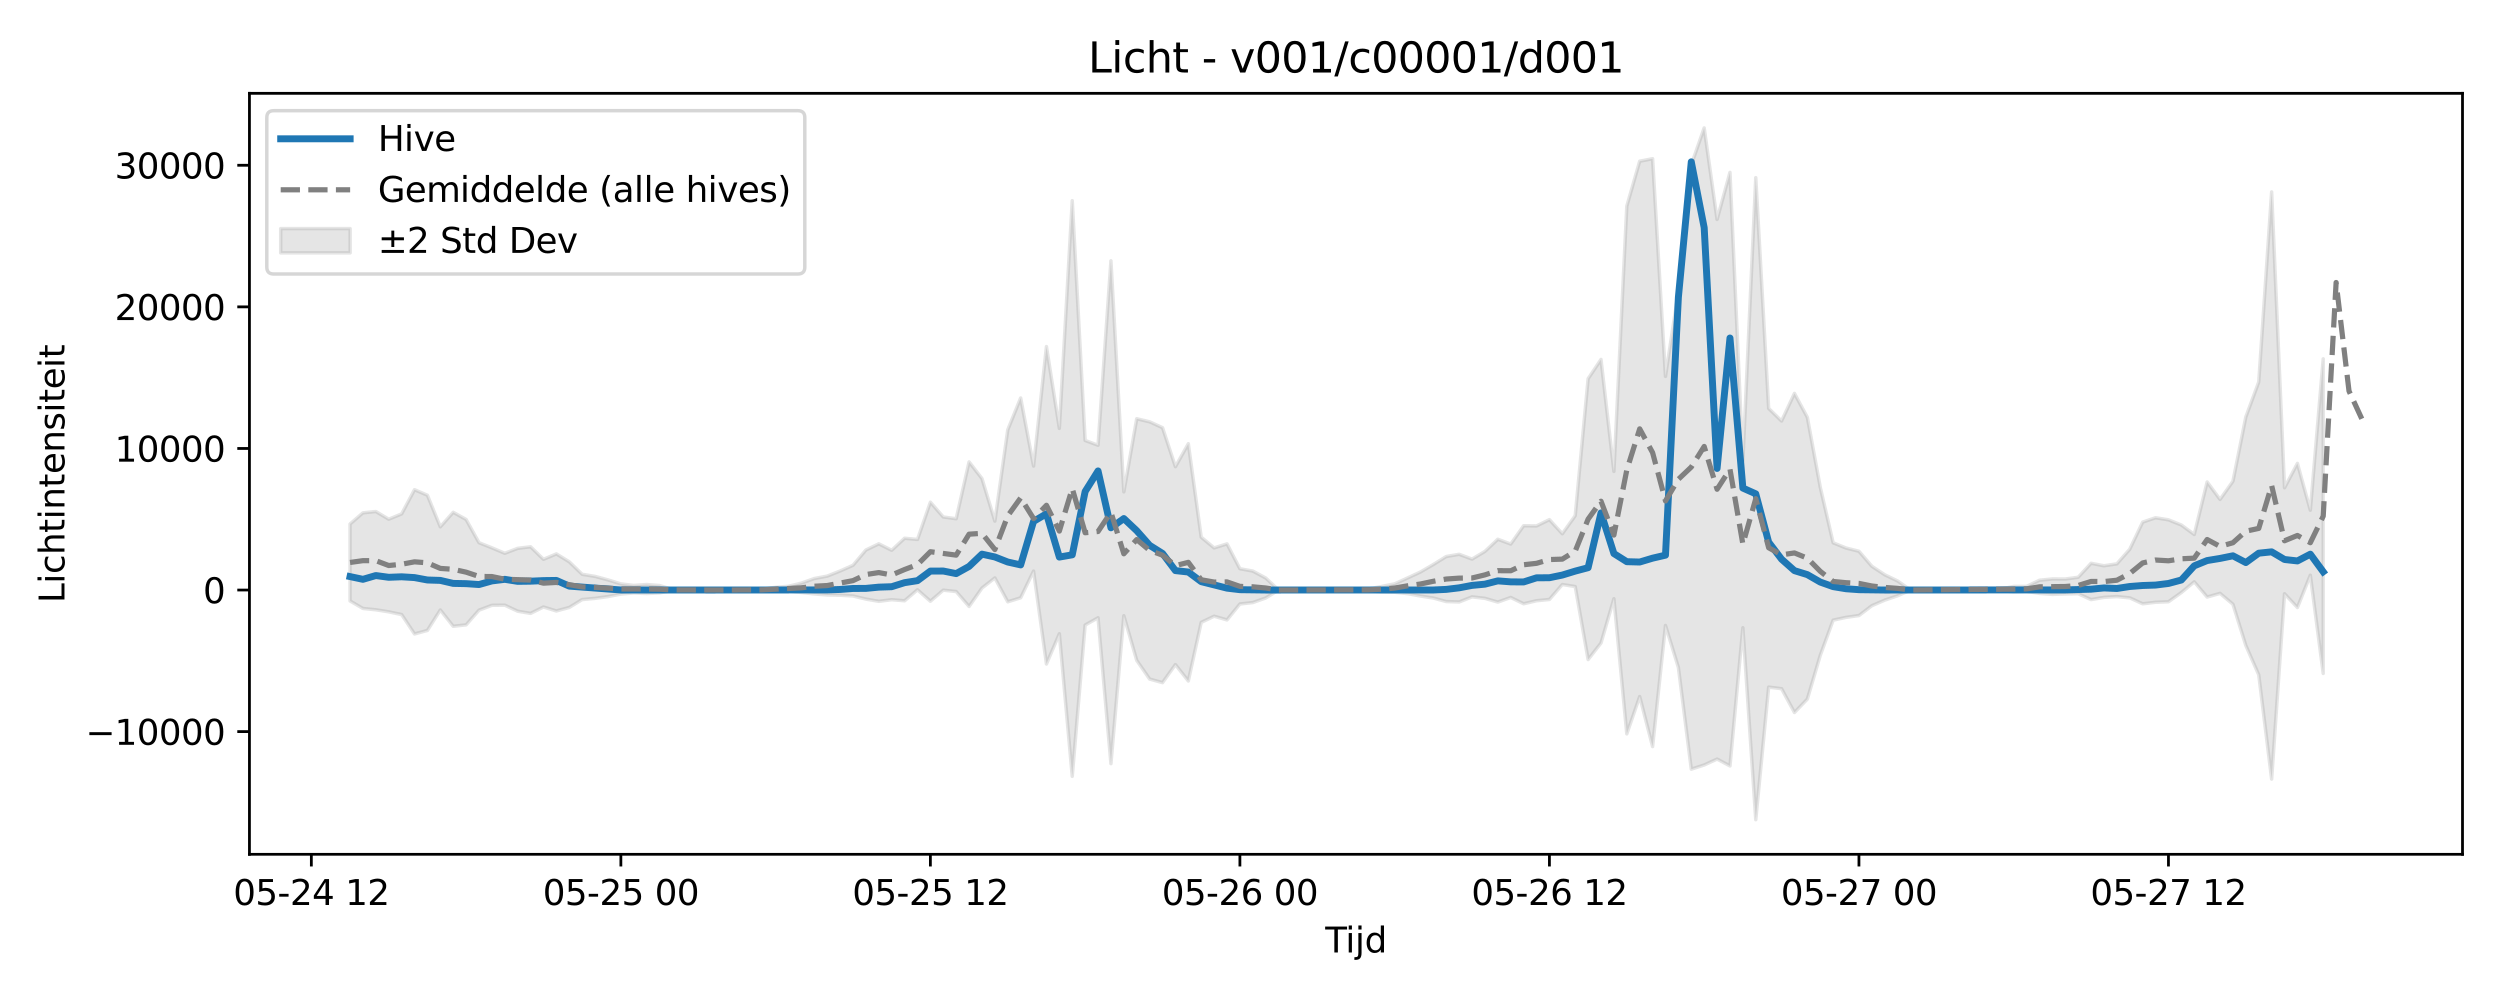 <?xml version="1.0" encoding="utf-8" standalone="no"?>
<!DOCTYPE svg PUBLIC "-//W3C//DTD SVG 1.1//EN"
  "http://www.w3.org/Graphics/SVG/1.1/DTD/svg11.dtd">
<svg xmlns:xlink="http://www.w3.org/1999/xlink" width="720pt" height="288pt" viewBox="0 0 720 288" xmlns="http://www.w3.org/2000/svg" version="1.1">
 <defs>
  <style type="text/css">*{stroke-linejoin: round; stroke-linecap: butt}</style>
 </defs>
 <g id="figure_1">
  <g id="patch_1">
   <path d="M 0 288 
L 720 288 
L 720 0 
L 0 0 
z
" style="fill: #ffffff"/>
  </g>
  <g id="axes_1">
   <g id="patch_2">
    <path d="M 71.84 246.04 
L 709.2 246.04 
L 709.2 26.88 
L 71.84 26.88 
z
" style="fill: #ffffff"/>
   </g>
   <g id="FillBetweenPolyCollection_1">
    <defs>
     <path id="meda83143a2" d="M 100.811 -137.082 
L 100.811 -114.931 
L 104.525 -112.761 
L 108.239 -112.385 
L 111.954 -111.791 
L 115.668 -111.006 
L 119.382 -105.42 
L 123.096 -106.436 
L 126.81 -112.331 
L 130.525 -107.622 
L 134.239 -108.04 
L 137.953 -112.266 
L 141.667 -113.671 
L 145.382 -113.711 
L 149.096 -111.969 
L 152.81 -111.342 
L 156.524 -113.185 
L 160.238 -112.039 
L 163.953 -113.054 
L 167.667 -115.327 
L 171.381 -115.669 
L 175.095 -116.181 
L 178.81 -116.905 
L 182.524 -117.23 
L 186.238 -117.06 
L 189.952 -117.245 
L 193.666 -117.959 
L 197.381 -118.062 
L 201.095 -118.071 
L 204.809 -118.071 
L 208.523 -118.071 
L 212.237 -118.067 
L 215.952 -118.019 
L 219.666 -117.943 
L 223.38 -117.774 
L 227.094 -117.77 
L 230.809 -117.354 
L 234.523 -116.947 
L 238.237 -116.645 
L 241.951 -116.57 
L 245.665 -116.358 
L 249.38 -115.46 
L 253.094 -114.818 
L 256.808 -115.284 
L 260.522 -114.973 
L 264.237 -118.143 
L 267.951 -114.843 
L 271.665 -118.032 
L 275.379 -117.635 
L 279.093 -113.331 
L 282.808 -118.634 
L 286.522 -121.555 
L 290.236 -114.673 
L 293.95 -115.838 
L 297.665 -123.528 
L 301.379 -96.768 
L 305.093 -105.478 
L 308.807 -64.421 
L 312.521 -107.991 
L 316.236 -110.075 
L 319.95 -68.066 
L 323.664 -110.676 
L 327.378 -97.807 
L 331.092 -92.432 
L 334.807 -91.399 
L 338.521 -96.598 
L 342.235 -91.875 
L 345.949 -108.756 
L 349.664 -110.528 
L 353.378 -109.462 
L 357.092 -114.05 
L 360.806 -114.46 
L 364.52 -115.779 
L 368.235 -118.071 
L 371.949 -118.071 
L 375.663 -118.033 
L 379.377 -118.071 
L 383.092 -118.071 
L 386.806 -118.07 
L 390.52 -118.045 
L 394.234 -117.871 
L 397.948 -117.516 
L 401.663 -117.427 
L 405.377 -117.029 
L 409.091 -116.345 
L 412.805 -115.763 
L 416.52 -114.749 
L 420.234 -114.63 
L 423.948 -116.102 
L 427.662 -115.677 
L 431.376 -114.598 
L 435.091 -115.931 
L 438.805 -114.116 
L 442.519 -114.985 
L 446.233 -115.352 
L 449.948 -119.656 
L 453.662 -119.071 
L 457.376 -98.046 
L 461.09 -102.816 
L 464.804 -115.567 
L 468.519 -76.64 
L 472.233 -87.401 
L 475.947 -72.984 
L 479.661 -107.86 
L 483.375 -95.763 
L 487.09 -66.478 
L 490.804 -67.679 
L 494.518 -69.392 
L 498.232 -67.41 
L 501.947 -107.216 
L 505.661 -51.922 
L 509.375 -90.109 
L 513.089 -89.657 
L 516.803 -82.8 
L 520.518 -86.671 
L 524.232 -99.234 
L 527.946 -109.396 
L 531.66 -110.194 
L 535.375 -110.721 
L 539.089 -113.548 
L 542.803 -115.162 
L 546.517 -116.418 
L 550.231 -118.071 
L 553.946 -117.997 
L 557.66 -118.065 
L 561.374 -118.071 
L 565.088 -118.071 
L 568.803 -118.055 
L 572.517 -118.009 
L 576.231 -117.901 
L 579.945 -117.559 
L 583.659 -117.694 
L 587.374 -117.092 
L 591.088 -116.814 
L 594.802 -116.933 
L 598.516 -117.01 
L 602.23 -115.313 
L 605.945 -115.959 
L 609.659 -116.176 
L 613.373 -115.816 
L 617.087 -114.104 
L 620.802 -114.544 
L 624.516 -114.691 
L 628.23 -117.342 
L 631.944 -120.433 
L 635.658 -116.049 
L 639.373 -117.108 
L 643.087 -113.975 
L 646.801 -102.094 
L 650.515 -93.665 
L 654.23 -63.618 
L 657.944 -117.004 
L 661.658 -113.034 
L 665.372 -122.346 
L 669.086 -94.047 
L 669.086 -184.648 
L 669.086 -184.648 
L 665.372 -141.052 
L 661.658 -154.543 
L 657.944 -147.519 
L 654.23 -232.724 
L 650.515 -177.974 
L 646.801 -167.928 
L 643.087 -149.409 
L 639.373 -144.163 
L 635.658 -149.192 
L 631.944 -134.073 
L 628.23 -136.797 
L 624.516 -138.292 
L 620.802 -138.89 
L 617.087 -137.63 
L 613.373 -129.831 
L 609.659 -125.614 
L 605.945 -125.06 
L 602.23 -125.776 
L 598.516 -121.747 
L 594.802 -121.244 
L 591.088 -121.266 
L 587.374 -120.894 
L 583.659 -119.114 
L 579.945 -119.107 
L 576.231 -118.366 
L 572.517 -118.166 
L 568.803 -118.096 
L 565.088 -118.071 
L 561.374 -118.071 
L 557.66 -118.08 
L 553.946 -118.184 
L 550.231 -118.071 
L 546.517 -120.676 
L 542.803 -122.472 
L 539.089 -124.92 
L 535.375 -129.241 
L 531.66 -130.172 
L 527.946 -131.673 
L 524.232 -147.693 
L 520.518 -167.807 
L 516.803 -174.709 
L 513.089 -166.747 
L 509.375 -170.38 
L 505.661 -236.836 
L 501.947 -155.326 
L 498.232 -238.35 
L 494.518 -224.804 
L 490.804 -251.158 
L 487.09 -240.498 
L 483.375 -204.184 
L 479.661 -179.6 
L 475.947 -242.293 
L 472.233 -241.575 
L 468.519 -228.646 
L 464.804 -152.241 
L 461.09 -184.479 
L 457.376 -178.926 
L 453.662 -139.484 
L 449.948 -134.283 
L 446.233 -138.345 
L 442.519 -136.533 
L 438.805 -136.587 
L 435.091 -131.31 
L 431.376 -132.695 
L 427.662 -129.198 
L 423.948 -126.98 
L 420.234 -128.365 
L 416.52 -127.727 
L 412.805 -125.426 
L 409.091 -123.268 
L 405.377 -121.542 
L 401.663 -119.85 
L 397.948 -119.113 
L 394.234 -118.388 
L 390.52 -118.11 
L 386.806 -118.072 
L 383.092 -118.071 
L 379.377 -118.071 
L 375.663 -118.129 
L 371.949 -118.071 
L 368.235 -118.071 
L 364.52 -121.539 
L 360.806 -123.537 
L 357.092 -124.204 
L 353.378 -131.364 
L 349.664 -130.208 
L 345.949 -133.3 
L 342.235 -160.211 
L 338.521 -153.592 
L 334.807 -164.823 
L 331.092 -166.525 
L 327.378 -167.401 
L 323.664 -146.341 
L 319.95 -212.889 
L 316.236 -159.768 
L 312.521 -161.152 
L 308.807 -230.208 
L 305.093 -164.631 
L 301.379 -188.186 
L 297.665 -153.769 
L 293.95 -173.382 
L 290.236 -164.222 
L 286.522 -137.921 
L 282.808 -150.175 
L 279.093 -154.977 
L 275.379 -138.604 
L 271.665 -139.112 
L 267.951 -143.369 
L 264.237 -132.64 
L 260.522 -132.987 
L 256.808 -129.522 
L 253.094 -131.381 
L 249.38 -129.596 
L 245.665 -125.201 
L 241.951 -123.552 
L 238.237 -122.084 
L 234.523 -121.382 
L 230.809 -120.063 
L 227.094 -119.157 
L 223.38 -118.854 
L 219.666 -118.316 
L 215.952 -118.155 
L 212.237 -118.078 
L 208.523 -118.071 
L 204.809 -118.071 
L 201.095 -118.071 
L 197.381 -118.086 
L 193.666 -118.248 
L 189.952 -119.373 
L 186.238 -119.665 
L 182.524 -119.396 
L 178.81 -119.845 
L 175.095 -120.997 
L 171.381 -121.999 
L 167.667 -122.607 
L 163.953 -126.197 
L 160.238 -128.478 
L 156.524 -126.919 
L 152.81 -130.526 
L 149.096 -130.081 
L 145.382 -128.653 
L 141.667 -130.23 
L 137.953 -131.701 
L 134.239 -138.396 
L 130.525 -140.465 
L 126.81 -136.265 
L 123.096 -145.37 
L 119.382 -146.966 
L 115.668 -139.998 
L 111.954 -138.468 
L 108.239 -140.687 
L 104.525 -140.302 
L 100.811 -137.082 
z
" style="stroke: #808080; stroke-opacity: 0.2"/>
    </defs>
    <g clip-path="url(#p089a086301)">
     <use xlink:href="#meda83143a2" x="0" y="288" style="fill: #808080; fill-opacity: 0.2; stroke: #808080; stroke-opacity: 0.2"/>
    </g>
   </g>
   <g id="matplotlib.axis_1">
    <g id="xtick_1">
     <g id="line2d_1">
      <defs>
       <path id="mc35aa94ed8" d="M 0 0 
L 0 3.5 
" style="stroke: #000000; stroke-width: 0.8"/>
      </defs>
      <g>
       <use xlink:href="#mc35aa94ed8" x="89.668" y="246.04" style="stroke: #000000; stroke-width: 0.8"/>
      </g>
     </g>
     <g id="text_1">
      <!-- 05-24 12 -->
      <g transform="translate(67.188 260.638) scale(0.1 -0.1)">
       <defs>
        <path id="DejaVuSans-30" d="M 2034 4250 
Q 1547 4250 1301 3770 
Q 1056 3291 1056 2328 
Q 1056 1369 1301 889 
Q 1547 409 2034 409 
Q 2525 409 2770 889 
Q 3016 1369 3016 2328 
Q 3016 3291 2770 3770 
Q 2525 4250 2034 4250 
z
M 2034 4750 
Q 2819 4750 3233 4129 
Q 3647 3509 3647 2328 
Q 3647 1150 3233 529 
Q 2819 -91 2034 -91 
Q 1250 -91 836 529 
Q 422 1150 422 2328 
Q 422 3509 836 4129 
Q 1250 4750 2034 4750 
z
" transform="scale(0.016)"/>
        <path id="DejaVuSans-35" d="M 691 4666 
L 3169 4666 
L 3169 4134 
L 1269 4134 
L 1269 2991 
Q 1406 3038 1543 3061 
Q 1681 3084 1819 3084 
Q 2600 3084 3056 2656 
Q 3513 2228 3513 1497 
Q 3513 744 3044 326 
Q 2575 -91 1722 -91 
Q 1428 -91 1123 -41 
Q 819 9 494 109 
L 494 744 
Q 775 591 1075 516 
Q 1375 441 1709 441 
Q 2250 441 2565 725 
Q 2881 1009 2881 1497 
Q 2881 1984 2565 2268 
Q 2250 2553 1709 2553 
Q 1456 2553 1204 2497 
Q 953 2441 691 2322 
L 691 4666 
z
" transform="scale(0.016)"/>
        <path id="DejaVuSans-2d" d="M 313 2009 
L 1997 2009 
L 1997 1497 
L 313 1497 
L 313 2009 
z
" transform="scale(0.016)"/>
        <path id="DejaVuSans-32" d="M 1228 531 
L 3431 531 
L 3431 0 
L 469 0 
L 469 531 
Q 828 903 1448 1529 
Q 2069 2156 2228 2338 
Q 2531 2678 2651 2914 
Q 2772 3150 2772 3378 
Q 2772 3750 2511 3984 
Q 2250 4219 1831 4219 
Q 1534 4219 1204 4116 
Q 875 4013 500 3803 
L 500 4441 
Q 881 4594 1212 4672 
Q 1544 4750 1819 4750 
Q 2544 4750 2975 4387 
Q 3406 4025 3406 3419 
Q 3406 3131 3298 2873 
Q 3191 2616 2906 2266 
Q 2828 2175 2409 1742 
Q 1991 1309 1228 531 
z
" transform="scale(0.016)"/>
        <path id="DejaVuSans-34" d="M 2419 4116 
L 825 1625 
L 2419 1625 
L 2419 4116 
z
M 2253 4666 
L 3047 4666 
L 3047 1625 
L 3713 1625 
L 3713 1100 
L 3047 1100 
L 3047 0 
L 2419 0 
L 2419 1100 
L 313 1100 
L 313 1709 
L 2253 4666 
z
" transform="scale(0.016)"/>
        <path id="DejaVuSans-20" transform="scale(0.016)"/>
        <path id="DejaVuSans-31" d="M 794 531 
L 1825 531 
L 1825 4091 
L 703 3866 
L 703 4441 
L 1819 4666 
L 2450 4666 
L 2450 531 
L 3481 531 
L 3481 0 
L 794 0 
L 794 531 
z
" transform="scale(0.016)"/>
       </defs>
       <use xlink:href="#DejaVuSans-30"/>
       <use xlink:href="#DejaVuSans-35" transform="translate(63.623 0)"/>
       <use xlink:href="#DejaVuSans-2d" transform="translate(127.246 0)"/>
       <use xlink:href="#DejaVuSans-32" transform="translate(163.33 0)"/>
       <use xlink:href="#DejaVuSans-34" transform="translate(226.953 0)"/>
       <use xlink:href="#DejaVuSans-20" transform="translate(290.576 0)"/>
       <use xlink:href="#DejaVuSans-31" transform="translate(322.363 0)"/>
       <use xlink:href="#DejaVuSans-32" transform="translate(385.986 0)"/>
      </g>
     </g>
    </g>
    <g id="xtick_2">
     <g id="line2d_2">
      <g>
       <use xlink:href="#mc35aa94ed8" x="178.81" y="246.04" style="stroke: #000000; stroke-width: 0.8"/>
      </g>
     </g>
     <g id="text_2">
      <!-- 05-25 00 -->
      <g transform="translate(156.329 260.638) scale(0.1 -0.1)">
       <use xlink:href="#DejaVuSans-30"/>
       <use xlink:href="#DejaVuSans-35" transform="translate(63.623 0)"/>
       <use xlink:href="#DejaVuSans-2d" transform="translate(127.246 0)"/>
       <use xlink:href="#DejaVuSans-32" transform="translate(163.33 0)"/>
       <use xlink:href="#DejaVuSans-35" transform="translate(226.953 0)"/>
       <use xlink:href="#DejaVuSans-20" transform="translate(290.576 0)"/>
       <use xlink:href="#DejaVuSans-30" transform="translate(322.363 0)"/>
       <use xlink:href="#DejaVuSans-30" transform="translate(385.986 0)"/>
      </g>
     </g>
    </g>
    <g id="xtick_3">
     <g id="line2d_3">
      <g>
       <use xlink:href="#mc35aa94ed8" x="267.951" y="246.04" style="stroke: #000000; stroke-width: 0.8"/>
      </g>
     </g>
     <g id="text_3">
      <!-- 05-25 12 -->
      <g transform="translate(245.47 260.638) scale(0.1 -0.1)">
       <use xlink:href="#DejaVuSans-30"/>
       <use xlink:href="#DejaVuSans-35" transform="translate(63.623 0)"/>
       <use xlink:href="#DejaVuSans-2d" transform="translate(127.246 0)"/>
       <use xlink:href="#DejaVuSans-32" transform="translate(163.33 0)"/>
       <use xlink:href="#DejaVuSans-35" transform="translate(226.953 0)"/>
       <use xlink:href="#DejaVuSans-20" transform="translate(290.576 0)"/>
       <use xlink:href="#DejaVuSans-31" transform="translate(322.363 0)"/>
       <use xlink:href="#DejaVuSans-32" transform="translate(385.986 0)"/>
      </g>
     </g>
    </g>
    <g id="xtick_4">
     <g id="line2d_4">
      <g>
       <use xlink:href="#mc35aa94ed8" x="357.092" y="246.04" style="stroke: #000000; stroke-width: 0.8"/>
      </g>
     </g>
     <g id="text_4">
      <!-- 05-26 00 -->
      <g transform="translate(334.612 260.638) scale(0.1 -0.1)">
       <defs>
        <path id="DejaVuSans-36" d="M 2113 2584 
Q 1688 2584 1439 2293 
Q 1191 2003 1191 1497 
Q 1191 994 1439 701 
Q 1688 409 2113 409 
Q 2538 409 2786 701 
Q 3034 994 3034 1497 
Q 3034 2003 2786 2293 
Q 2538 2584 2113 2584 
z
M 3366 4563 
L 3366 3988 
Q 3128 4100 2886 4159 
Q 2644 4219 2406 4219 
Q 1781 4219 1451 3797 
Q 1122 3375 1075 2522 
Q 1259 2794 1537 2939 
Q 1816 3084 2150 3084 
Q 2853 3084 3261 2657 
Q 3669 2231 3669 1497 
Q 3669 778 3244 343 
Q 2819 -91 2113 -91 
Q 1303 -91 875 529 
Q 447 1150 447 2328 
Q 447 3434 972 4092 
Q 1497 4750 2381 4750 
Q 2619 4750 2861 4703 
Q 3103 4656 3366 4563 
z
" transform="scale(0.016)"/>
       </defs>
       <use xlink:href="#DejaVuSans-30"/>
       <use xlink:href="#DejaVuSans-35" transform="translate(63.623 0)"/>
       <use xlink:href="#DejaVuSans-2d" transform="translate(127.246 0)"/>
       <use xlink:href="#DejaVuSans-32" transform="translate(163.33 0)"/>
       <use xlink:href="#DejaVuSans-36" transform="translate(226.953 0)"/>
       <use xlink:href="#DejaVuSans-20" transform="translate(290.576 0)"/>
       <use xlink:href="#DejaVuSans-30" transform="translate(322.363 0)"/>
       <use xlink:href="#DejaVuSans-30" transform="translate(385.986 0)"/>
      </g>
     </g>
    </g>
    <g id="xtick_5">
     <g id="line2d_5">
      <g>
       <use xlink:href="#mc35aa94ed8" x="446.233" y="246.04" style="stroke: #000000; stroke-width: 0.8"/>
      </g>
     </g>
     <g id="text_5">
      <!-- 05-26 12 -->
      <g transform="translate(423.753 260.638) scale(0.1 -0.1)">
       <use xlink:href="#DejaVuSans-30"/>
       <use xlink:href="#DejaVuSans-35" transform="translate(63.623 0)"/>
       <use xlink:href="#DejaVuSans-2d" transform="translate(127.246 0)"/>
       <use xlink:href="#DejaVuSans-32" transform="translate(163.33 0)"/>
       <use xlink:href="#DejaVuSans-36" transform="translate(226.953 0)"/>
       <use xlink:href="#DejaVuSans-20" transform="translate(290.576 0)"/>
       <use xlink:href="#DejaVuSans-31" transform="translate(322.363 0)"/>
       <use xlink:href="#DejaVuSans-32" transform="translate(385.986 0)"/>
      </g>
     </g>
    </g>
    <g id="xtick_6">
     <g id="line2d_6">
      <g>
       <use xlink:href="#mc35aa94ed8" x="535.375" y="246.04" style="stroke: #000000; stroke-width: 0.8"/>
      </g>
     </g>
     <g id="text_6">
      <!-- 05-27 00 -->
      <g transform="translate(512.894 260.638) scale(0.1 -0.1)">
       <defs>
        <path id="DejaVuSans-37" d="M 525 4666 
L 3525 4666 
L 3525 4397 
L 1831 0 
L 1172 0 
L 2766 4134 
L 525 4134 
L 525 4666 
z
" transform="scale(0.016)"/>
       </defs>
       <use xlink:href="#DejaVuSans-30"/>
       <use xlink:href="#DejaVuSans-35" transform="translate(63.623 0)"/>
       <use xlink:href="#DejaVuSans-2d" transform="translate(127.246 0)"/>
       <use xlink:href="#DejaVuSans-32" transform="translate(163.33 0)"/>
       <use xlink:href="#DejaVuSans-37" transform="translate(226.953 0)"/>
       <use xlink:href="#DejaVuSans-20" transform="translate(290.576 0)"/>
       <use xlink:href="#DejaVuSans-30" transform="translate(322.363 0)"/>
       <use xlink:href="#DejaVuSans-30" transform="translate(385.986 0)"/>
      </g>
     </g>
    </g>
    <g id="xtick_7">
     <g id="line2d_7">
      <g>
       <use xlink:href="#mc35aa94ed8" x="624.516" y="246.04" style="stroke: #000000; stroke-width: 0.8"/>
      </g>
     </g>
     <g id="text_7">
      <!-- 05-27 12 -->
      <g transform="translate(602.035 260.638) scale(0.1 -0.1)">
       <use xlink:href="#DejaVuSans-30"/>
       <use xlink:href="#DejaVuSans-35" transform="translate(63.623 0)"/>
       <use xlink:href="#DejaVuSans-2d" transform="translate(127.246 0)"/>
       <use xlink:href="#DejaVuSans-32" transform="translate(163.33 0)"/>
       <use xlink:href="#DejaVuSans-37" transform="translate(226.953 0)"/>
       <use xlink:href="#DejaVuSans-20" transform="translate(290.576 0)"/>
       <use xlink:href="#DejaVuSans-31" transform="translate(322.363 0)"/>
       <use xlink:href="#DejaVuSans-32" transform="translate(385.986 0)"/>
      </g>
     </g>
    </g>
    <g id="text_8">
     <!-- Tijd -->
     <g transform="translate(381.67 274.317) scale(0.1 -0.1)">
      <defs>
       <path id="DejaVuSans-54" d="M -19 4666 
L 3928 4666 
L 3928 4134 
L 2272 4134 
L 2272 0 
L 1638 0 
L 1638 4134 
L -19 4134 
L -19 4666 
z
" transform="scale(0.016)"/>
       <path id="DejaVuSans-69" d="M 603 3500 
L 1178 3500 
L 1178 0 
L 603 0 
L 603 3500 
z
M 603 4863 
L 1178 4863 
L 1178 4134 
L 603 4134 
L 603 4863 
z
" transform="scale(0.016)"/>
       <path id="DejaVuSans-6a" d="M 603 3500 
L 1178 3500 
L 1178 -63 
Q 1178 -731 923 -1031 
Q 669 -1331 103 -1331 
L -116 -1331 
L -116 -844 
L 38 -844 
Q 366 -844 484 -692 
Q 603 -541 603 -63 
L 603 3500 
z
M 603 4863 
L 1178 4863 
L 1178 4134 
L 603 4134 
L 603 4863 
z
" transform="scale(0.016)"/>
       <path id="DejaVuSans-64" d="M 2906 2969 
L 2906 4863 
L 3481 4863 
L 3481 0 
L 2906 0 
L 2906 525 
Q 2725 213 2448 61 
Q 2172 -91 1784 -91 
Q 1150 -91 751 415 
Q 353 922 353 1747 
Q 353 2572 751 3078 
Q 1150 3584 1784 3584 
Q 2172 3584 2448 3432 
Q 2725 3281 2906 2969 
z
M 947 1747 
Q 947 1113 1208 752 
Q 1469 391 1925 391 
Q 2381 391 2643 752 
Q 2906 1113 2906 1747 
Q 2906 2381 2643 2742 
Q 2381 3103 1925 3103 
Q 1469 3103 1208 2742 
Q 947 2381 947 1747 
z
" transform="scale(0.016)"/>
      </defs>
      <use xlink:href="#DejaVuSans-54"/>
      <use xlink:href="#DejaVuSans-69" transform="translate(57.959 0)"/>
      <use xlink:href="#DejaVuSans-6a" transform="translate(85.742 0)"/>
      <use xlink:href="#DejaVuSans-64" transform="translate(113.525 0)"/>
     </g>
    </g>
   </g>
   <g id="matplotlib.axis_2">
    <g id="ytick_1">
     <g id="line2d_8">
      <defs>
       <path id="m99c7b4c8aa" d="M 0 0 
L -3.5 0 
" style="stroke: #000000; stroke-width: 0.8"/>
      </defs>
      <g>
       <use xlink:href="#m99c7b4c8aa" x="71.84" y="210.704" style="stroke: #000000; stroke-width: 0.8"/>
      </g>
     </g>
     <g id="text_9">
      <!-- −10000 -->
      <g transform="translate(24.648 214.503) scale(0.1 -0.1)">
       <defs>
        <path id="DejaVuSans-2212" d="M 678 2272 
L 4684 2272 
L 4684 1741 
L 678 1741 
L 678 2272 
z
" transform="scale(0.016)"/>
       </defs>
       <use xlink:href="#DejaVuSans-2212"/>
       <use xlink:href="#DejaVuSans-31" transform="translate(83.789 0)"/>
       <use xlink:href="#DejaVuSans-30" transform="translate(147.412 0)"/>
       <use xlink:href="#DejaVuSans-30" transform="translate(211.035 0)"/>
       <use xlink:href="#DejaVuSans-30" transform="translate(274.658 0)"/>
       <use xlink:href="#DejaVuSans-30" transform="translate(338.281 0)"/>
      </g>
     </g>
    </g>
    <g id="ytick_2">
     <g id="line2d_9">
      <g>
       <use xlink:href="#m99c7b4c8aa" x="71.84" y="169.929" style="stroke: #000000; stroke-width: 0.8"/>
      </g>
     </g>
     <g id="text_10">
      <!-- 0 -->
      <g transform="translate(58.477 173.728) scale(0.1 -0.1)">
       <use xlink:href="#DejaVuSans-30"/>
      </g>
     </g>
    </g>
    <g id="ytick_3">
     <g id="line2d_10">
      <g>
       <use xlink:href="#m99c7b4c8aa" x="71.84" y="129.154" style="stroke: #000000; stroke-width: 0.8"/>
      </g>
     </g>
     <g id="text_11">
      <!-- 10000 -->
      <g transform="translate(33.028 132.953) scale(0.1 -0.1)">
       <use xlink:href="#DejaVuSans-31"/>
       <use xlink:href="#DejaVuSans-30" transform="translate(63.623 0)"/>
       <use xlink:href="#DejaVuSans-30" transform="translate(127.246 0)"/>
       <use xlink:href="#DejaVuSans-30" transform="translate(190.869 0)"/>
       <use xlink:href="#DejaVuSans-30" transform="translate(254.492 0)"/>
      </g>
     </g>
    </g>
    <g id="ytick_4">
     <g id="line2d_11">
      <g>
       <use xlink:href="#m99c7b4c8aa" x="71.84" y="88.379" style="stroke: #000000; stroke-width: 0.8"/>
      </g>
     </g>
     <g id="text_12">
      <!-- 20000 -->
      <g transform="translate(33.028 92.178) scale(0.1 -0.1)">
       <use xlink:href="#DejaVuSans-32"/>
       <use xlink:href="#DejaVuSans-30" transform="translate(63.623 0)"/>
       <use xlink:href="#DejaVuSans-30" transform="translate(127.246 0)"/>
       <use xlink:href="#DejaVuSans-30" transform="translate(190.869 0)"/>
       <use xlink:href="#DejaVuSans-30" transform="translate(254.492 0)"/>
      </g>
     </g>
    </g>
    <g id="ytick_5">
     <g id="line2d_12">
      <g>
       <use xlink:href="#m99c7b4c8aa" x="71.84" y="47.603" style="stroke: #000000; stroke-width: 0.8"/>
      </g>
     </g>
     <g id="text_13">
      <!-- 30000 -->
      <g transform="translate(33.028 51.403) scale(0.1 -0.1)">
       <defs>
        <path id="DejaVuSans-33" d="M 2597 2516 
Q 3050 2419 3304 2112 
Q 3559 1806 3559 1356 
Q 3559 666 3084 287 
Q 2609 -91 1734 -91 
Q 1441 -91 1130 -33 
Q 819 25 488 141 
L 488 750 
Q 750 597 1062 519 
Q 1375 441 1716 441 
Q 2309 441 2620 675 
Q 2931 909 2931 1356 
Q 2931 1769 2642 2001 
Q 2353 2234 1838 2234 
L 1294 2234 
L 1294 2753 
L 1863 2753 
Q 2328 2753 2575 2939 
Q 2822 3125 2822 3475 
Q 2822 3834 2567 4026 
Q 2313 4219 1838 4219 
Q 1578 4219 1281 4162 
Q 984 4106 628 3988 
L 628 4550 
Q 988 4650 1302 4700 
Q 1616 4750 1894 4750 
Q 2613 4750 3031 4423 
Q 3450 4097 3450 3541 
Q 3450 3153 3228 2886 
Q 3006 2619 2597 2516 
z
" transform="scale(0.016)"/>
       </defs>
       <use xlink:href="#DejaVuSans-33"/>
       <use xlink:href="#DejaVuSans-30" transform="translate(63.623 0)"/>
       <use xlink:href="#DejaVuSans-30" transform="translate(127.246 0)"/>
       <use xlink:href="#DejaVuSans-30" transform="translate(190.869 0)"/>
       <use xlink:href="#DejaVuSans-30" transform="translate(254.492 0)"/>
      </g>
     </g>
    </g>
    <g id="text_14">
     <!-- Lichtintensiteit -->
     <g transform="translate(18.568 173.656) rotate(-90) scale(0.1 -0.1)">
      <defs>
       <path id="DejaVuSans-4c" d="M 628 4666 
L 1259 4666 
L 1259 531 
L 3531 531 
L 3531 0 
L 628 0 
L 628 4666 
z
" transform="scale(0.016)"/>
       <path id="DejaVuSans-63" d="M 3122 3366 
L 3122 2828 
Q 2878 2963 2633 3030 
Q 2388 3097 2138 3097 
Q 1578 3097 1268 2742 
Q 959 2388 959 1747 
Q 959 1106 1268 751 
Q 1578 397 2138 397 
Q 2388 397 2633 464 
Q 2878 531 3122 666 
L 3122 134 
Q 2881 22 2623 -34 
Q 2366 -91 2075 -91 
Q 1284 -91 818 406 
Q 353 903 353 1747 
Q 353 2603 823 3093 
Q 1294 3584 2113 3584 
Q 2378 3584 2631 3529 
Q 2884 3475 3122 3366 
z
" transform="scale(0.016)"/>
       <path id="DejaVuSans-68" d="M 3513 2113 
L 3513 0 
L 2938 0 
L 2938 2094 
Q 2938 2591 2744 2837 
Q 2550 3084 2163 3084 
Q 1697 3084 1428 2787 
Q 1159 2491 1159 1978 
L 1159 0 
L 581 0 
L 581 4863 
L 1159 4863 
L 1159 2956 
Q 1366 3272 1645 3428 
Q 1925 3584 2291 3584 
Q 2894 3584 3203 3211 
Q 3513 2838 3513 2113 
z
" transform="scale(0.016)"/>
       <path id="DejaVuSans-74" d="M 1172 4494 
L 1172 3500 
L 2356 3500 
L 2356 3053 
L 1172 3053 
L 1172 1153 
Q 1172 725 1289 603 
Q 1406 481 1766 481 
L 2356 481 
L 2356 0 
L 1766 0 
Q 1100 0 847 248 
Q 594 497 594 1153 
L 594 3053 
L 172 3053 
L 172 3500 
L 594 3500 
L 594 4494 
L 1172 4494 
z
" transform="scale(0.016)"/>
       <path id="DejaVuSans-6e" d="M 3513 2113 
L 3513 0 
L 2938 0 
L 2938 2094 
Q 2938 2591 2744 2837 
Q 2550 3084 2163 3084 
Q 1697 3084 1428 2787 
Q 1159 2491 1159 1978 
L 1159 0 
L 581 0 
L 581 3500 
L 1159 3500 
L 1159 2956 
Q 1366 3272 1645 3428 
Q 1925 3584 2291 3584 
Q 2894 3584 3203 3211 
Q 3513 2838 3513 2113 
z
" transform="scale(0.016)"/>
       <path id="DejaVuSans-65" d="M 3597 1894 
L 3597 1613 
L 953 1613 
Q 991 1019 1311 708 
Q 1631 397 2203 397 
Q 2534 397 2845 478 
Q 3156 559 3463 722 
L 3463 178 
Q 3153 47 2828 -22 
Q 2503 -91 2169 -91 
Q 1331 -91 842 396 
Q 353 884 353 1716 
Q 353 2575 817 3079 
Q 1281 3584 2069 3584 
Q 2775 3584 3186 3129 
Q 3597 2675 3597 1894 
z
M 3022 2063 
Q 3016 2534 2758 2815 
Q 2500 3097 2075 3097 
Q 1594 3097 1305 2825 
Q 1016 2553 972 2059 
L 3022 2063 
z
" transform="scale(0.016)"/>
       <path id="DejaVuSans-73" d="M 2834 3397 
L 2834 2853 
Q 2591 2978 2328 3040 
Q 2066 3103 1784 3103 
Q 1356 3103 1142 2972 
Q 928 2841 928 2578 
Q 928 2378 1081 2264 
Q 1234 2150 1697 2047 
L 1894 2003 
Q 2506 1872 2764 1633 
Q 3022 1394 3022 966 
Q 3022 478 2636 193 
Q 2250 -91 1575 -91 
Q 1294 -91 989 -36 
Q 684 19 347 128 
L 347 722 
Q 666 556 975 473 
Q 1284 391 1588 391 
Q 1994 391 2212 530 
Q 2431 669 2431 922 
Q 2431 1156 2273 1281 
Q 2116 1406 1581 1522 
L 1381 1569 
Q 847 1681 609 1914 
Q 372 2147 372 2553 
Q 372 3047 722 3315 
Q 1072 3584 1716 3584 
Q 2034 3584 2315 3537 
Q 2597 3491 2834 3397 
z
" transform="scale(0.016)"/>
      </defs>
      <use xlink:href="#DejaVuSans-4c"/>
      <use xlink:href="#DejaVuSans-69" transform="translate(55.713 0)"/>
      <use xlink:href="#DejaVuSans-63" transform="translate(83.496 0)"/>
      <use xlink:href="#DejaVuSans-68" transform="translate(138.477 0)"/>
      <use xlink:href="#DejaVuSans-74" transform="translate(201.855 0)"/>
      <use xlink:href="#DejaVuSans-69" transform="translate(241.064 0)"/>
      <use xlink:href="#DejaVuSans-6e" transform="translate(268.848 0)"/>
      <use xlink:href="#DejaVuSans-74" transform="translate(332.227 0)"/>
      <use xlink:href="#DejaVuSans-65" transform="translate(371.436 0)"/>
      <use xlink:href="#DejaVuSans-6e" transform="translate(432.959 0)"/>
      <use xlink:href="#DejaVuSans-73" transform="translate(496.338 0)"/>
      <use xlink:href="#DejaVuSans-69" transform="translate(548.438 0)"/>
      <use xlink:href="#DejaVuSans-74" transform="translate(576.221 0)"/>
      <use xlink:href="#DejaVuSans-65" transform="translate(615.43 0)"/>
      <use xlink:href="#DejaVuSans-69" transform="translate(676.953 0)"/>
      <use xlink:href="#DejaVuSans-74" transform="translate(704.736 0)"/>
     </g>
    </g>
   </g>
   <g id="line2d_13">
    <path d="M 100.811 166.057 
L 104.525 166.844 
L 108.239 165.758 
L 111.954 166.262 
L 115.668 166.116 
L 119.382 166.346 
L 123.096 167.038 
L 126.81 167.156 
L 130.525 168.019 
L 134.239 168.093 
L 137.953 168.348 
L 141.667 167.303 
L 145.382 166.846 
L 149.096 167.431 
L 152.81 167.38 
L 156.524 167.213 
L 160.238 167.163 
L 163.953 168.805 
L 178.81 169.911 
L 204.809 169.929 
L 238.237 169.899 
L 241.951 169.765 
L 245.665 169.479 
L 249.38 169.455 
L 253.094 169.097 
L 256.808 168.971 
L 260.522 167.807 
L 264.237 167.227 
L 267.951 164.471 
L 271.665 164.456 
L 275.379 165.197 
L 279.093 163.134 
L 282.808 159.596 
L 286.522 160.408 
L 290.236 161.862 
L 293.95 162.692 
L 297.665 150.163 
L 301.379 147.967 
L 305.093 160.44 
L 308.807 159.789 
L 312.521 141.557 
L 316.236 135.632 
L 319.95 152 
L 323.664 149.344 
L 327.378 152.845 
L 331.092 157.052 
L 334.807 159.387 
L 338.521 164.336 
L 342.235 164.741 
L 345.949 167.516 
L 353.378 169.387 
L 357.092 169.829 
L 364.52 169.929 
L 412.805 169.917 
L 416.52 169.744 
L 420.234 169.296 
L 423.948 168.591 
L 427.662 168.239 
L 431.376 167.29 
L 435.091 167.574 
L 438.805 167.604 
L 442.519 166.413 
L 446.233 166.384 
L 449.948 165.618 
L 453.662 164.482 
L 457.376 163.495 
L 461.09 147.722 
L 464.804 159.427 
L 468.519 161.766 
L 472.233 161.866 
L 475.947 160.752 
L 479.661 159.89 
L 483.375 85.597 
L 487.09 46.613 
L 490.804 65.561 
L 494.518 134.908 
L 498.232 97.353 
L 501.947 140.565 
L 505.661 142.223 
L 509.375 156.15 
L 513.089 161.044 
L 516.803 164.347 
L 520.518 165.492 
L 524.232 167.634 
L 527.946 168.951 
L 531.66 169.56 
L 535.375 169.83 
L 542.803 169.929 
L 594.802 169.893 
L 602.23 169.681 
L 605.945 169.327 
L 609.659 169.482 
L 613.373 168.913 
L 617.087 168.624 
L 620.802 168.499 
L 624.516 168.037 
L 628.23 167.043 
L 631.944 162.957 
L 635.658 161.44 
L 639.373 160.827 
L 643.087 160.073 
L 646.801 162.018 
L 650.515 159.319 
L 654.23 158.929 
L 657.944 161.133 
L 661.658 161.55 
L 665.372 159.608 
L 669.086 164.669 
L 669.086 164.669 
" clip-path="url(#p089a086301)" style="fill: none; stroke: #1f77b4; stroke-width: 2; stroke-linecap: square"/>
   </g>
   <g id="line2d_14">
    <path d="M 100.811 161.993 
L 104.525 161.469 
L 108.239 161.464 
L 111.954 162.871 
L 115.668 162.498 
L 119.382 161.807 
L 123.096 162.097 
L 126.81 163.702 
L 130.525 163.956 
L 134.239 164.782 
L 137.953 166.017 
L 141.667 166.049 
L 145.382 166.818 
L 152.81 167.066 
L 156.524 167.948 
L 160.238 167.741 
L 167.667 169.033 
L 171.381 169.166 
L 178.81 169.625 
L 186.238 169.638 
L 189.952 169.691 
L 193.666 169.896 
L 208.523 169.929 
L 219.666 169.871 
L 230.809 169.291 
L 234.523 168.836 
L 238.237 168.636 
L 245.665 167.22 
L 249.38 165.472 
L 253.094 164.901 
L 256.808 165.597 
L 260.522 164.02 
L 264.237 162.608 
L 267.951 158.894 
L 275.379 159.88 
L 279.093 153.846 
L 282.808 153.595 
L 286.522 158.262 
L 290.236 148.552 
L 293.95 143.39 
L 297.665 149.352 
L 301.379 145.523 
L 305.093 152.946 
L 308.807 140.686 
L 312.521 153.429 
L 316.236 153.078 
L 319.95 147.523 
L 323.664 159.491 
L 327.378 155.396 
L 331.092 158.522 
L 334.807 159.889 
L 338.521 162.905 
L 342.235 161.957 
L 345.949 166.972 
L 349.664 167.632 
L 353.378 167.587 
L 357.092 168.873 
L 360.806 169.002 
L 364.52 169.341 
L 368.235 169.929 
L 394.234 169.87 
L 397.948 169.685 
L 401.663 169.362 
L 405.377 168.715 
L 409.091 168.194 
L 412.805 167.406 
L 416.52 166.762 
L 420.234 166.503 
L 423.948 166.459 
L 427.662 165.562 
L 431.376 164.353 
L 435.091 164.379 
L 438.805 162.649 
L 442.519 162.241 
L 446.233 161.151 
L 449.948 161.03 
L 453.662 158.722 
L 457.376 149.514 
L 461.09 144.353 
L 464.804 154.096 
L 468.519 135.357 
L 472.233 123.512 
L 475.947 130.361 
L 479.661 144.27 
L 483.375 138.026 
L 487.09 134.512 
L 490.804 128.582 
L 494.518 140.902 
L 498.232 135.12 
L 501.947 156.729 
L 505.661 143.621 
L 509.375 157.756 
L 513.089 159.798 
L 516.803 159.246 
L 520.518 160.761 
L 524.232 164.537 
L 527.946 167.465 
L 531.66 167.817 
L 535.375 168.019 
L 539.089 168.766 
L 542.803 169.183 
L 546.517 169.453 
L 550.231 169.929 
L 579.945 169.667 
L 583.659 169.596 
L 587.374 169.007 
L 594.802 168.912 
L 598.516 168.621 
L 602.23 167.456 
L 605.945 167.49 
L 609.659 167.105 
L 613.373 165.177 
L 617.087 162.133 
L 620.802 161.283 
L 624.516 161.509 
L 628.23 160.93 
L 631.944 160.747 
L 635.658 155.379 
L 639.373 157.365 
L 643.087 156.308 
L 646.801 152.989 
L 650.515 152.18 
L 654.23 139.829 
L 657.944 155.739 
L 661.658 154.212 
L 665.372 156.301 
L 669.086 148.653 
L 672.801 81.362 
L 676.515 112.619 
L 680.229 120.686 
L 680.229 120.686 
" clip-path="url(#p089a086301)" style="fill: none; stroke-dasharray: 5.55,2.4; stroke-dashoffset: 0; stroke: #808080; stroke-width: 1.5"/>
   </g>
   <g id="patch_3">
    <path d="M 71.84 246.04 
L 71.84 26.88 
" style="fill: none; stroke: #000000; stroke-width: 0.8; stroke-linejoin: miter; stroke-linecap: square"/>
   </g>
   <g id="patch_4">
    <path d="M 709.2 246.04 
L 709.2 26.88 
" style="fill: none; stroke: #000000; stroke-width: 0.8; stroke-linejoin: miter; stroke-linecap: square"/>
   </g>
   <g id="patch_5">
    <path d="M 71.84 246.04 
L 709.2 246.04 
" style="fill: none; stroke: #000000; stroke-width: 0.8; stroke-linejoin: miter; stroke-linecap: square"/>
   </g>
   <g id="patch_6">
    <path d="M 71.84 26.88 
L 709.2 26.88 
" style="fill: none; stroke: #000000; stroke-width: 0.8; stroke-linejoin: miter; stroke-linecap: square"/>
   </g>
   <g id="text_15">
    <!-- Licht - v001/c00001/d001 -->
    <g transform="translate(313.383 20.88) scale(0.12 -0.12)">
     <defs>
      <path id="DejaVuSans-76" d="M 191 3500 
L 800 3500 
L 1894 563 
L 2988 3500 
L 3597 3500 
L 2284 0 
L 1503 0 
L 191 3500 
z
" transform="scale(0.016)"/>
      <path id="DejaVuSans-2f" d="M 1625 4666 
L 2156 4666 
L 531 -594 
L 0 -594 
L 1625 4666 
z
" transform="scale(0.016)"/>
     </defs>
     <use xlink:href="#DejaVuSans-4c"/>
     <use xlink:href="#DejaVuSans-69" transform="translate(55.713 0)"/>
     <use xlink:href="#DejaVuSans-63" transform="translate(83.496 0)"/>
     <use xlink:href="#DejaVuSans-68" transform="translate(138.477 0)"/>
     <use xlink:href="#DejaVuSans-74" transform="translate(201.855 0)"/>
     <use xlink:href="#DejaVuSans-20" transform="translate(241.064 0)"/>
     <use xlink:href="#DejaVuSans-2d" transform="translate(272.852 0)"/>
     <use xlink:href="#DejaVuSans-20" transform="translate(308.936 0)"/>
     <use xlink:href="#DejaVuSans-76" transform="translate(340.723 0)"/>
     <use xlink:href="#DejaVuSans-30" transform="translate(399.902 0)"/>
     <use xlink:href="#DejaVuSans-30" transform="translate(463.525 0)"/>
     <use xlink:href="#DejaVuSans-31" transform="translate(527.148 0)"/>
     <use xlink:href="#DejaVuSans-2f" transform="translate(590.771 0)"/>
     <use xlink:href="#DejaVuSans-63" transform="translate(624.463 0)"/>
     <use xlink:href="#DejaVuSans-30" transform="translate(679.443 0)"/>
     <use xlink:href="#DejaVuSans-30" transform="translate(743.066 0)"/>
     <use xlink:href="#DejaVuSans-30" transform="translate(806.689 0)"/>
     <use xlink:href="#DejaVuSans-30" transform="translate(870.312 0)"/>
     <use xlink:href="#DejaVuSans-31" transform="translate(933.936 0)"/>
     <use xlink:href="#DejaVuSans-2f" transform="translate(997.559 0)"/>
     <use xlink:href="#DejaVuSans-64" transform="translate(1031.25 0)"/>
     <use xlink:href="#DejaVuSans-30" transform="translate(1094.727 0)"/>
     <use xlink:href="#DejaVuSans-30" transform="translate(1158.35 0)"/>
     <use xlink:href="#DejaVuSans-31" transform="translate(1221.973 0)"/>
    </g>
   </g>
   <g id="legend_1">
    <g id="patch_7">
     <path d="M 78.84 78.914 
L 229.784 78.914 
Q 231.784 78.914 231.784 76.914 
L 231.784 33.88 
Q 231.784 31.88 229.784 31.88 
L 78.84 31.88 
Q 76.84 31.88 76.84 33.88 
L 76.84 76.914 
Q 76.84 78.914 78.84 78.914 
z
" style="fill: #ffffff; opacity: 0.8; stroke: #cccccc; stroke-linejoin: miter"/>
    </g>
    <g id="line2d_15">
     <path d="M 80.84 39.978 
L 90.84 39.978 
L 100.84 39.978 
" style="fill: none; stroke: #1f77b4; stroke-width: 2; stroke-linecap: square"/>
    </g>
    <g id="text_16">
     <!-- Hive -->
     <g transform="translate(108.84 43.478) scale(0.1 -0.1)">
      <defs>
       <path id="DejaVuSans-48" d="M 628 4666 
L 1259 4666 
L 1259 2753 
L 3553 2753 
L 3553 4666 
L 4184 4666 
L 4184 0 
L 3553 0 
L 3553 2222 
L 1259 2222 
L 1259 0 
L 628 0 
L 628 4666 
z
" transform="scale(0.016)"/>
      </defs>
      <use xlink:href="#DejaVuSans-48"/>
      <use xlink:href="#DejaVuSans-69" transform="translate(75.195 0)"/>
      <use xlink:href="#DejaVuSans-76" transform="translate(102.979 0)"/>
      <use xlink:href="#DejaVuSans-65" transform="translate(162.158 0)"/>
     </g>
    </g>
    <g id="line2d_16">
     <path d="M 80.84 54.657 
L 90.84 54.657 
L 100.84 54.657 
" style="fill: none; stroke-dasharray: 5.55,2.4; stroke-dashoffset: 0; stroke: #808080; stroke-width: 1.5"/>
    </g>
    <g id="text_17">
     <!-- Gemiddelde (alle hives) -->
     <g transform="translate(108.84 58.157) scale(0.1 -0.1)">
      <defs>
       <path id="DejaVuSans-47" d="M 3809 666 
L 3809 1919 
L 2778 1919 
L 2778 2438 
L 4434 2438 
L 4434 434 
Q 4069 175 3628 42 
Q 3188 -91 2688 -91 
Q 1594 -91 976 548 
Q 359 1188 359 2328 
Q 359 3472 976 4111 
Q 1594 4750 2688 4750 
Q 3144 4750 3555 4637 
Q 3966 4525 4313 4306 
L 4313 3634 
Q 3963 3931 3569 4081 
Q 3175 4231 2741 4231 
Q 1884 4231 1454 3753 
Q 1025 3275 1025 2328 
Q 1025 1384 1454 906 
Q 1884 428 2741 428 
Q 3075 428 3337 486 
Q 3600 544 3809 666 
z
" transform="scale(0.016)"/>
       <path id="DejaVuSans-6d" d="M 3328 2828 
Q 3544 3216 3844 3400 
Q 4144 3584 4550 3584 
Q 5097 3584 5394 3201 
Q 5691 2819 5691 2113 
L 5691 0 
L 5113 0 
L 5113 2094 
Q 5113 2597 4934 2840 
Q 4756 3084 4391 3084 
Q 3944 3084 3684 2787 
Q 3425 2491 3425 1978 
L 3425 0 
L 2847 0 
L 2847 2094 
Q 2847 2600 2669 2842 
Q 2491 3084 2119 3084 
Q 1678 3084 1418 2786 
Q 1159 2488 1159 1978 
L 1159 0 
L 581 0 
L 581 3500 
L 1159 3500 
L 1159 2956 
Q 1356 3278 1631 3431 
Q 1906 3584 2284 3584 
Q 2666 3584 2933 3390 
Q 3200 3197 3328 2828 
z
" transform="scale(0.016)"/>
       <path id="DejaVuSans-6c" d="M 603 4863 
L 1178 4863 
L 1178 0 
L 603 0 
L 603 4863 
z
" transform="scale(0.016)"/>
       <path id="DejaVuSans-28" d="M 1984 4856 
Q 1566 4138 1362 3434 
Q 1159 2731 1159 2009 
Q 1159 1288 1364 580 
Q 1569 -128 1984 -844 
L 1484 -844 
Q 1016 -109 783 600 
Q 550 1309 550 2009 
Q 550 2706 781 3412 
Q 1013 4119 1484 4856 
L 1984 4856 
z
" transform="scale(0.016)"/>
       <path id="DejaVuSans-61" d="M 2194 1759 
Q 1497 1759 1228 1600 
Q 959 1441 959 1056 
Q 959 750 1161 570 
Q 1363 391 1709 391 
Q 2188 391 2477 730 
Q 2766 1069 2766 1631 
L 2766 1759 
L 2194 1759 
z
M 3341 1997 
L 3341 0 
L 2766 0 
L 2766 531 
Q 2569 213 2275 61 
Q 1981 -91 1556 -91 
Q 1019 -91 701 211 
Q 384 513 384 1019 
Q 384 1609 779 1909 
Q 1175 2209 1959 2209 
L 2766 2209 
L 2766 2266 
Q 2766 2663 2505 2880 
Q 2244 3097 1772 3097 
Q 1472 3097 1187 3025 
Q 903 2953 641 2809 
L 641 3341 
Q 956 3463 1253 3523 
Q 1550 3584 1831 3584 
Q 2591 3584 2966 3190 
Q 3341 2797 3341 1997 
z
" transform="scale(0.016)"/>
       <path id="DejaVuSans-29" d="M 513 4856 
L 1013 4856 
Q 1481 4119 1714 3412 
Q 1947 2706 1947 2009 
Q 1947 1309 1714 600 
Q 1481 -109 1013 -844 
L 513 -844 
Q 928 -128 1133 580 
Q 1338 1288 1338 2009 
Q 1338 2731 1133 3434 
Q 928 4138 513 4856 
z
" transform="scale(0.016)"/>
      </defs>
      <use xlink:href="#DejaVuSans-47"/>
      <use xlink:href="#DejaVuSans-65" transform="translate(77.49 0)"/>
      <use xlink:href="#DejaVuSans-6d" transform="translate(139.014 0)"/>
      <use xlink:href="#DejaVuSans-69" transform="translate(236.426 0)"/>
      <use xlink:href="#DejaVuSans-64" transform="translate(264.209 0)"/>
      <use xlink:href="#DejaVuSans-64" transform="translate(327.686 0)"/>
      <use xlink:href="#DejaVuSans-65" transform="translate(391.162 0)"/>
      <use xlink:href="#DejaVuSans-6c" transform="translate(452.686 0)"/>
      <use xlink:href="#DejaVuSans-64" transform="translate(480.469 0)"/>
      <use xlink:href="#DejaVuSans-65" transform="translate(543.945 0)"/>
      <use xlink:href="#DejaVuSans-20" transform="translate(605.469 0)"/>
      <use xlink:href="#DejaVuSans-28" transform="translate(637.256 0)"/>
      <use xlink:href="#DejaVuSans-61" transform="translate(676.27 0)"/>
      <use xlink:href="#DejaVuSans-6c" transform="translate(737.549 0)"/>
      <use xlink:href="#DejaVuSans-6c" transform="translate(765.332 0)"/>
      <use xlink:href="#DejaVuSans-65" transform="translate(793.115 0)"/>
      <use xlink:href="#DejaVuSans-20" transform="translate(854.639 0)"/>
      <use xlink:href="#DejaVuSans-68" transform="translate(886.426 0)"/>
      <use xlink:href="#DejaVuSans-69" transform="translate(949.805 0)"/>
      <use xlink:href="#DejaVuSans-76" transform="translate(977.588 0)"/>
      <use xlink:href="#DejaVuSans-65" transform="translate(1036.768 0)"/>
      <use xlink:href="#DejaVuSans-73" transform="translate(1098.291 0)"/>
      <use xlink:href="#DejaVuSans-29" transform="translate(1150.391 0)"/>
     </g>
    </g>
    <g id="patch_8">
     <path d="M 80.84 72.835 
L 100.84 72.835 
L 100.84 65.835 
L 80.84 65.835 
z
" style="fill: #808080; fill-opacity: 0.2; stroke: #808080; stroke-opacity: 0.2; stroke-linejoin: miter"/>
    </g>
    <g id="text_18">
     <!-- ±2 Std Dev -->
     <g transform="translate(108.84 72.835) scale(0.1 -0.1)">
      <defs>
       <path id="DejaVuSans-b1" d="M 2944 4013 
L 2944 2803 
L 4684 2803 
L 4684 2272 
L 2944 2272 
L 2944 1063 
L 2419 1063 
L 2419 2272 
L 678 2272 
L 678 2803 
L 2419 2803 
L 2419 4013 
L 2944 4013 
z
M 678 531 
L 4684 531 
L 4684 0 
L 678 0 
L 678 531 
z
" transform="scale(0.016)"/>
       <path id="DejaVuSans-53" d="M 3425 4513 
L 3425 3897 
Q 3066 4069 2747 4153 
Q 2428 4238 2131 4238 
Q 1616 4238 1336 4038 
Q 1056 3838 1056 3469 
Q 1056 3159 1242 3001 
Q 1428 2844 1947 2747 
L 2328 2669 
Q 3034 2534 3370 2195 
Q 3706 1856 3706 1288 
Q 3706 609 3251 259 
Q 2797 -91 1919 -91 
Q 1588 -91 1214 -16 
Q 841 59 441 206 
L 441 856 
Q 825 641 1194 531 
Q 1563 422 1919 422 
Q 2459 422 2753 634 
Q 3047 847 3047 1241 
Q 3047 1584 2836 1778 
Q 2625 1972 2144 2069 
L 1759 2144 
Q 1053 2284 737 2584 
Q 422 2884 422 3419 
Q 422 4038 858 4394 
Q 1294 4750 2059 4750 
Q 2388 4750 2728 4690 
Q 3069 4631 3425 4513 
z
" transform="scale(0.016)"/>
       <path id="DejaVuSans-44" d="M 1259 4147 
L 1259 519 
L 2022 519 
Q 2988 519 3436 956 
Q 3884 1394 3884 2338 
Q 3884 3275 3436 3711 
Q 2988 4147 2022 4147 
L 1259 4147 
z
M 628 4666 
L 1925 4666 
Q 3281 4666 3915 4102 
Q 4550 3538 4550 2338 
Q 4550 1131 3912 565 
Q 3275 0 1925 0 
L 628 0 
L 628 4666 
z
" transform="scale(0.016)"/>
      </defs>
      <use xlink:href="#DejaVuSans-b1"/>
      <use xlink:href="#DejaVuSans-32" transform="translate(83.789 0)"/>
      <use xlink:href="#DejaVuSans-20" transform="translate(147.412 0)"/>
      <use xlink:href="#DejaVuSans-53" transform="translate(179.199 0)"/>
      <use xlink:href="#DejaVuSans-74" transform="translate(242.676 0)"/>
      <use xlink:href="#DejaVuSans-64" transform="translate(281.885 0)"/>
      <use xlink:href="#DejaVuSans-20" transform="translate(345.361 0)"/>
      <use xlink:href="#DejaVuSans-44" transform="translate(377.148 0)"/>
      <use xlink:href="#DejaVuSans-65" transform="translate(454.15 0)"/>
      <use xlink:href="#DejaVuSans-76" transform="translate(515.674 0)"/>
     </g>
    </g>
   </g>
  </g>
 </g>
 <defs>
  <clipPath id="p089a086301">
   <rect x="71.84" y="26.88" width="637.36" height="219.16"/>
  </clipPath>
 </defs>
</svg>
